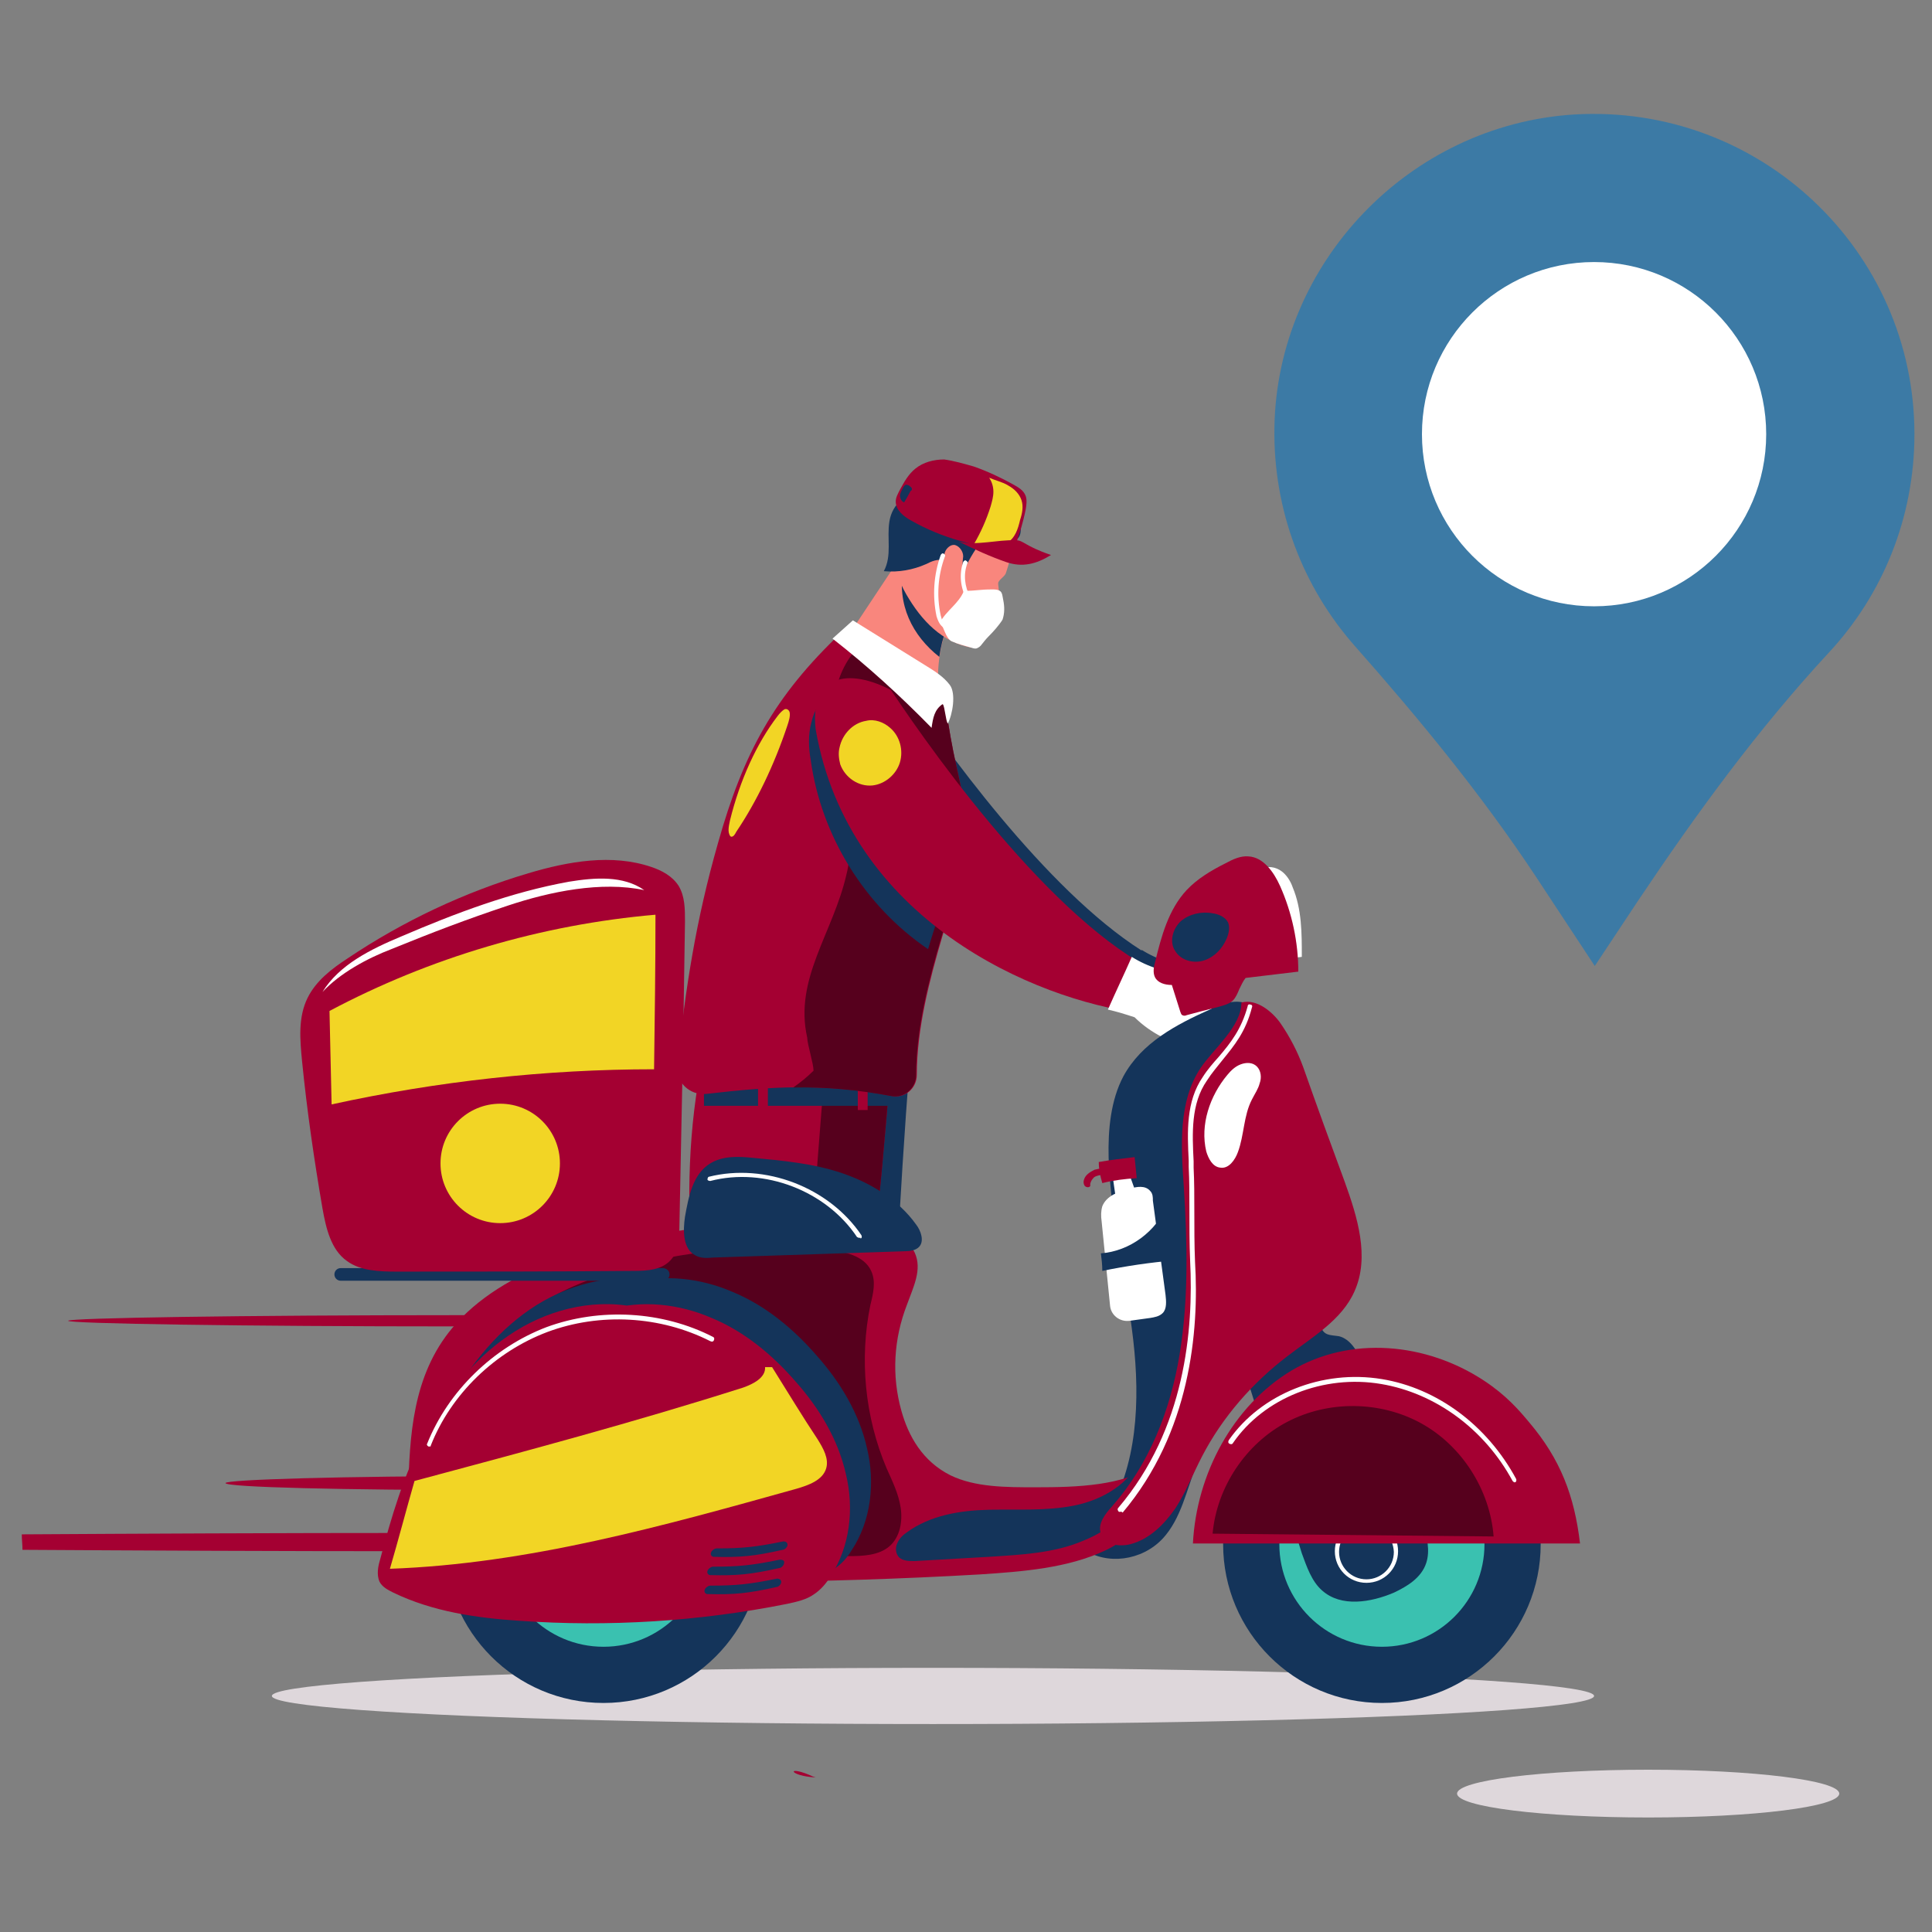 <?xml version="1.0" encoding="utf-8"?>
<!-- Generator: Adobe Illustrator 18.0.0, SVG Export Plug-In . SVG Version: 6.00 Build 0)  -->
<!DOCTYPE svg PUBLIC "-//W3C//DTD SVG 1.1//EN" "http://www.w3.org/Graphics/SVG/1.1/DTD/svg11.dtd">
<svg version="1.1" id="Layer_1" xmlns="http://www.w3.org/2000/svg" xmlns:xlink="http://www.w3.org/1999/xlink" x="0px" y="0px"
	 viewBox="0 0 275 275" enable-background="new 0 0 275 275" xml:space="preserve">
<rect x="0" y="0" width="275" height="275" fill="#808080" stroke="none"/>
<g>
	<g>
		<g>
			<g>
				<g>
					<path fill="#F9867D" d="M136.6,86.4c-4.7-1.6-5.7-2.8-8.7-6.7l-7.5,11.3c4.2,4.1,8,6.8,13.4,9.4
						C133,95.3,133.8,89.7,136.6,86.4z"/>
				</g>
				<g>
					<path fill="#14345A" d="M133.7,93.5c0.4-2.8,1.3-5.3,2.8-7.2c-4.2-1.4-5.4-2.6-7.9-5.6C127.6,86.1,129.9,90.5,133.7,93.5z"/>
				</g>
			</g>
			<g>
				<g>
					<path fill="#F9867D" d="M145.1,73.2c-0.1-1.8-1.4-3.3-2.9-4.2c-1.5-0.9-3.3-1.3-5.1-1.6c-2.3-0.3-4.8-0.5-6.7,0.9
						c-1.2,0.9-2,2.2-2.6,3.7c-1.5,4.1-1,8.8,1.2,12.6c2.2,3.8,5.1,6.8,9.3,7.6c1.5-2.7,2.7-4.3,3.8-7.5c0.2-0.7-0.1-1.5,0-1.8
						c0.2-0.5,1-0.9,1.1-1.4c0.7-2.1,0.9-3.4,1.4-5.5C145,75,145.2,74.1,145.1,73.2z"/>
				</g>
				<g>
					<path fill="#14345A" d="M134.5,78.6c0.2-0.6,0.9-1.2,1.5-1c0.6,0.2,1.1,0.9,1.1,1.6c-0.1,0.9-0.2,1.6,0.1,2
						c0.8-1.7,1.8-3.4,3.1-4.9c-3.5-1.7-7-3.3-10.4-5c-0.3-0.1-0.5-0.3-0.8-0.3c-0.3,0-0.5,0.1-0.7,0.2c-1,0.6-1.6,1.8-1.8,3
						c-0.2,1.2-0.1,2.4-0.1,3.6c0,1.2-0.1,2.4-0.7,3.5c2.1,0.2,4.2-0.2,6-1c0.8-0.4,1.7-0.8,2.5-0.5
						C134.3,79.3,134.4,78.9,134.5,78.6z"/>
				</g>
				<path fill="#14345A" d="M132.3,66.7c1.8-0.5,3.8-0.2,5.7,0.2c2.1,0.5,4.2,1.2,6,2.5c0.6,0.4,1.1,1,1.4,1.7
					c0.2,0.5,0.1,1.1,0.1,1.6c-0.1,0.9-0.1,1.7-0.2,2.6c0,0.5-0.1,1.1-0.5,1.4c-0.4,0.4-1,0.3-1.6,0.3c-2.9-0.2-5.9-0.5-8.6-1.7
					c-1.7-0.8-3.3-1.9-5.2-2.4c-0.4-0.1-0.9-0.2-1.2-0.5c-0.5-0.5-0.4-1.3-0.1-1.9C128.7,68.7,130.3,67.2,132.3,66.7z"/>
			</g>
			<g>
				<g>
					<path fill="#A40032" d="M138.6,66.4c2,0.7,3.9,1.6,5.7,2.6c0.7,0.4,1.4,0.8,1.7,1.6c0.2,0.6,0.1,1.3,0,1.9
						c-0.4,2-1,3.9-1.7,5.7c-5.1-0.2-10.2-1.6-14.6-4.1c-1.1-0.6-2.2-1.5-2.2-2.7c0-0.6,0.3-1.1,0.6-1.7c0.6-1.1,1.2-2.2,2.2-3
						c1.1-0.9,2.6-1.3,4.1-1.3C135.8,65.6,137.2,66,138.6,66.4z"/>
				</g>
				<g>
					<path fill="#F2D525" d="M145.2,74c0.3-0.9,0.5-1.9,0.2-2.8c-0.3-0.9-1-1.6-1.9-2.1c-0.8-0.5-1.8-0.7-2.7-1.1
						c0.4,0.6,0.6,1.3,0.6,2c0,0.7-0.2,1.4-0.4,2.1c-0.6,1.9-1.4,3.7-2.4,5.4c0.8,0.2,1.6,0.4,2.4,0.4c0.8,0,1.6-0.2,2.3-0.6
						C144.5,76.6,144.9,75.3,145.2,74z"/>
				</g>
				<g>
					<path fill="#A40032" d="M144.6,76.9c1.1,0,1.2,0.8,5,2.1c-2.1,1.3-4.1,1.8-6.4,1c-2.3-0.8-4.5-1.8-6.7-2.9
						C139.1,77.7,141.9,76.8,144.6,76.9z"/>
				</g>
				<g>
					<path fill="#14345A" d="M129.8,69.6c0-0.2-0.2-0.3-0.3-0.4c-0.1-0.1-0.3-0.2-0.5-0.2c-0.2,0-0.3,0.2-0.4,0.3
						c-0.2,0.4-0.4,0.7-0.5,1.2c0,0.4,0.2,0.9,0.6,1c0.3-0.5,0.6-1,0.9-1.6C129.8,69.8,129.8,69.7,129.8,69.6z"/>
				</g>
			</g>
			<g>
				<g>
					<path fill="#FFFFFF" d="M142.8,85.4c-0.1-0.4-0.1-1.1-0.5-1.3c-0.3-0.2-0.7-0.2-1.1-0.2c-1.9,0-2.1,0.2-4,0.2
						c-0.7,1.8-2.5,2.8-3.4,4.5c0.6,0.7,0.8,2.3,1.7,2.7c0.9,0.4,1.8,0.6,2.8,0.9c0.3,0.1,0.6,0.2,0.9,0c0.2-0.1,0.3-0.2,0.4-0.3
						c0.4-0.5,0.7-0.9,1.1-1.3c0.7-0.7,1.5-1.6,2-2.4C143,87.3,143,86.4,142.8,85.4z"/>
				</g>
				<g>
					<path fill="#FFFFFF" d="M134.7,89.5C134.7,89.5,134.6,89.5,134.7,89.5c-0.7-0.2-1.1-0.8-1.4-1.8c-0.6-2.9-0.4-5.9,0.6-8.7
						c0.1-0.2,0.3-0.3,0.4-0.2c0.2,0.1,0.3,0.3,0.2,0.4c-1,2.7-1.2,5.6-0.6,8.4c0.2,0.8,0.4,1.2,0.8,1.3c0.2,0,0.3,0.2,0.2,0.4
						C135,89.4,134.9,89.5,134.7,89.5z"/>
				</g>
				<g>
					<path fill="#FFFFFF" d="M137.9,85.5c-0.1,0-0.2-0.1-0.3-0.2c-0.9-1.6-1.1-3.6-0.5-5.3c0.1-0.2,0.3-0.3,0.4-0.2
						c0.2,0.1,0.3,0.3,0.2,0.4c-0.6,1.5-0.4,3.3,0.4,4.8c0.1,0.2,0,0.4-0.1,0.5C138,85.5,137.9,85.5,137.9,85.5z"/>
				</g>
			</g>
		</g>
		<g>
			<path fill="#14345A" d="M174.6,143.4c-1.1-1.1-2-2.3-2.9-3.6c-0.2-0.3-0.3-0.6-0.4-0.9c-0.1-0.3,0-0.7,0.2-0.9
				c0.3-0.3,0.8-0.4,1.2-0.5c0.4-0.1,0.9-0.4,1.1-0.8c0.2-0.4,0.3-1-0.1-1.3c-1.6,0.8-3.5,0.1-5.2,0.5c-0.8,0.2-1.5,0.7-2.3,1
				c-1.3-0.4-2.6-1-3.7-1.7c0,0,0,0,0,0.1c-13.7-8.7-28.3-29.1-34.4-38.2c-7.1-3.6-11.5-1.2-10.7,5.6c4.2,24.8,26.6,36.4,41.9,39.7
				c-0.1,0.1-0.1,0.2-0.2,0.3c1.3,0.3,2.6,0.7,3.8,1.1c1.1,1.1,2.5,2.1,3.9,2.8c0.5,0.3,1.2,0.5,1.8,0.3c0.5-0.2,1-0.6,1.5-0.7
				c0.4-0.1,0.9,0.1,1.3,0c0.7-0.1,1.1-0.9,1.8-1.1c0.3-0.1,0.7-0.1,1.1-0.1c0.4-0.1,0.7-0.2,0.8-0.6
				C175.2,144.1,174.9,143.7,174.6,143.4z"/>
		</g>
		<g>
			<g>
				<path fill="#14345A" d="M106.2,211.3c6.2-3.2,13.5-4.2,20.4-1.5c0.4-19.6,1.4-39.1,2.9-58.6c-6.9,0.4-14-1-20.4-4.1l-5.5-0.3
					c-5.1,19.6-2.4,40.6,1.7,60.5C105.7,208.7,105.9,210,106.2,211.3z"/>
			</g>
		</g>
		<g>
			<g>
				<g>
					<path fill="#A40032" d="M115.1,252.6c-3.2-1.3-2.7,0.2,1,0.4C115.8,252.9,115.5,252.8,115.1,252.6z"/>
					<path fill="#A40032" d="M103.6,212.8c5.3-3.4,11.5-5.2,17.8-4.3c1.7-19.1,4-38.1,5.4-57.2c-6.9,0.4-14-1-20.4-4.1l-5.5-0.3
						c-5.1,19.6-2.4,40.6,1.7,60.5C103.1,209.2,103.4,211,103.6,212.8z"/>
				</g>
				<g>
					<path fill="#56001D" d="M121.4,208.5c1.7-19.1,4-38.1,5.4-57.2c-3.1,0.2-6.2,0-9.3-0.5c-1.5,19.1-3.1,38.5-3.6,58
						C116.4,208.2,118.9,208.1,121.4,208.5z"/>
				</g>
				<g>
					<rect x="100.2" y="154.1" fill="#14345A" width="28.3" height="3.3"/>
				</g>
				<g>
					<rect x="107.9" y="153.6" fill="#A40032" width="1.4" height="4.4"/>
				</g>
				<g>
					<rect x="122.1" y="153.6" fill="#A40032" width="1.4" height="4.4"/>
				</g>
			</g>
		</g>
		<g>
			<g>
				<path fill="#A40032" d="M119.8,90c-9.6,9.1-14,17.2-17.6,30c-3.2,11.2-4.6,20.6-5.8,31.6c-0.3,2.4,1.8,4.4,4.2,4.1
					c9.4-1.1,17-1.5,26.3,0.3c1.9,0.4,3.6-1.1,3.6-3c0-13.2,7.3-27.9,7.1-34.2c-0.2-5.7-1.3-8.2-2.3-13.9c-0.2-1.3-0.5-2.8-0.7-4.4
					c-5.4-2.6-10.3-6.8-14.5-10.8L119.8,90z"/>
			</g>
			<g>
				<path fill="#56001D" d="M135.3,104.9c-0.2-1.3-0.5-2.8-0.7-4.4c-4.4-2.2-8.6-5.4-12.2-8.7c-8.7,9.2,0.8,21.8-1.9,32.6
					c-1.9,8.4-7.5,14.9-5.6,23.3c0,0.9,0.9,3.7,0.9,4.7c-0.9,0.9-1.9,1.7-2.9,2.4c4.5-0.1,9,0.3,13.9,1.2c1.9,0.4,3.6-1.1,3.6-3
					c0-13.2,7.3-27.9,7.1-34.2C137.4,113.1,136.3,110.6,135.3,104.9z"/>
			</g>
			<g>
				<path fill="#14345A" d="M115.4,108.2c1.5,10.8,7.7,20.8,16.7,26.9c0.8-2.7,1.7-5.3,2.5-8c-9-6.7-15-17.4-16.1-28.6
					c-1.6,0.9-2.6,2.5-3,4.3C115,104.6,115.1,106.5,115.4,108.2z"/>
			</g>
			<g>
				<path fill="#FFFFFF" d="M121.4,88.3c-1,0.9-1.9,1.7-2.9,2.6c5,3.9,9.7,8.2,14.1,12.7c0.2-1.4,0.4-2.6,1.6-3.4
					c0.3,0.5,0.4,2.3,0.7,2.8c0.7-1.3,1.2-4.3,0.3-5.5c-0.9-1.2-2.2-2-3.5-2.8C128.3,92.6,124.8,90.4,121.4,88.3z"/>
			</g>
			<g>
				<path fill="#F2D525" d="M112.4,101.4c-0.1-0.4-0.5-0.6-0.8-0.4c-0.3,0.2-0.6,0.5-0.9,0.9c-3,3.9-5.4,9.2-6.8,14.9
					c-0.1,0.5-0.2,0.9-0.2,1.4c0,0.4,0.2,0.9,0.4,0.9c0.3,0,0.5-0.3,0.7-0.7c2.9-4.3,5.4-9.5,7.3-15.2
					C112.3,102.6,112.5,101.9,112.4,101.4z"/>
			</g>
		</g>
		<g>
			<g>
				<path fill="#A40032" d="M126.8,98.2c-7.1-3.6-11.5-1.2-10.7,5.6c4.7,27.2,31.2,38.5,46.1,40.4c2.6-0.1,3.7-3.6,4.2-5.1
					C151.3,133,133.6,108.4,126.8,98.2z"/>
			</g>
			<g>
				<path fill="#FFFFFF" d="M173.2,144.4c-1.1-1.1-2-2.3-2.9-3.6c-0.2-0.3-0.3-0.6-0.4-0.9c-0.1-0.3,0-0.7,0.2-0.9
					c0.3-0.3,0.8-0.4,1.2-0.5c0.4-0.1,0.9-0.4,1.1-0.8c0.2-0.4,0.3-1-0.1-1.3c-1.6,0.8-3.5,0.1-5.2,0.5c-0.8,0.2-1.5,0.7-2.3,1
					c-1.3-0.4-2.6-1-3.7-1.7c-1.1,2.5-2.3,5-3.4,7.5c1.3,0.3,2.6,0.7,3.8,1.1c1.1,1.1,2.5,2.1,3.9,2.8c0.5,0.3,1.2,0.5,1.8,0.3
					c0.5-0.2,1-0.6,1.5-0.7c0.4-0.1,0.9,0.1,1.3,0c0.7-0.1,1.1-0.9,1.8-1.1c0.3-0.1,0.7-0.1,1.1-0.1c0.4-0.1,0.7-0.2,0.8-0.6
					C173.9,145.1,173.5,144.7,173.2,144.4z"/>
			</g>
			<g>
				<path fill="#F2D525" d="M119.5,106.4c-0.2,0.8-0.1,1.6,0.1,2.4c0.7,1.9,2.6,3.2,4.6,3c1.8-0.2,3.4-1.6,3.9-3.3
					c0.5-1.7,0-3.7-1.4-4.9c-0.9-0.8-2.2-1.3-3.4-1C121.4,102.9,119.9,104.5,119.5,106.4z"/>
			</g>
		</g>
	</g>
	<g>
		<g>
			<ellipse fill="#DED7DB" cx="132.8" cy="241.4" rx="94.1" ry="4"/>
		</g>
		<g>
			<ellipse fill="#DED7DB" cx="234.6" cy="255.3" rx="27.2" ry="3.4"/>
		</g>
	</g>
	<g>
		<g>
			<path fill="#3C7AA5" d="M272.5,61.8c0-26.1-22-47.1-48.5-45.5c-23.4,1.5-42.2,21.1-42.6,44.5c-0.2,11.9,4.1,22.8,11.4,31.1
				c9.2,10.4,18,21.1,25.7,32.7l8.5,12.9l6.1-9.2c8.3-12.4,17.1-24.5,27.3-35.5C267.9,84.7,272.5,73.8,272.5,61.8z"/>
		</g>
		<g>
			<circle fill="#FFFFFF" cx="226.9" cy="61.8" r="24.5"/>
		</g>
	</g>
	<g>
		<g>
			<path fill="#A40032" d="M60.3,218.2c-21.1,0-40.8,0.1-57.2,0.2c0,0.7,0.1,1.5,0.1,2.2c16.4,0.1,36.1,0.2,57.1,0.2
				c2.8,0,5.5,0,8.3,0v-2.6C65.8,218.2,63.1,218.2,60.3,218.2z"/>
		</g>
		<g>
			<path fill="#A40032" d="M73.2,210.1c-1,0-2,0-3,0c-21.1,0-38.1,0.5-38.1,1c0,0.6,17.1,1,38.1,1c1,0,2,0,3,0V210.1z"/>
		</g>
		<g>
			<path fill="#A40032" d="M69.5,187.2c-1.4,0-2.9,0-4.4,0c-30.6,0-55.4,0.4-55.4,0.8s24.8,0.8,55.4,0.8c1.5,0,2.9,0,4.4,0V187.2z"
				/>
		</g>
		<g>
			<g>
				<g>
					<circle fill="#14345A" cx="85.9" cy="219.8" r="22.6"/>
				</g>
				<g>
					<circle fill="#3AC1B0" cx="85.9" cy="219.8" r="14.6"/>
				</g>
			</g>
			<g>
				<path fill="#14345A" d="M165.5,219c2.6-2.8,3.4-6.9,4.8-10.5c2.6-7.2,7.6-13.3,13.7-17.1c1.6-1,3.4-1.9,4.9-3.1
					c1.5-1.3,2.8-3,3-5.1c0.2-1.6-0.3-3.2-0.7-4.7c-3-10-6-20-9.6-29.8c-0.9-2.5-2.2-5.3-4.6-6c-1.6-0.4-3.3,0.3-4.8,1
					c-4.7,2.1-9.7,4.7-12.3,9.5c-1.8,3.4-2.2,7.6-2.1,11.6c0.3,8.7,2.5,17.2,3.5,25.9c1,8.7,0.6,18-3.9,25.2c-1,1.6-2.2,3-3.2,4.6
					C157.5,222.8,162.5,222.2,165.5,219z"/>
			</g>
			<g>
				<path fill="#A40032" d="M120.7,173.8c3.8,0.4,8.1,1.6,9.5,4.5c1.1,2.4-0.2,4.9-1.1,7.4c-1.9,4.9-2.2,10.1-0.8,15.1
					c1,3.6,3,7.2,7,9.2c3.5,1.7,7.9,1.7,12.1,1.7c6,0,12.4-0.2,17-3.2c2,4.6-1.8,9.7-7.1,12.2c-5.3,2.5-11.7,3-17.8,3.4
					c-22.5,1.3-45.1,1.4-67.6,0.6c-3.7-0.1-7.7-0.4-10.4-2.3c-3.3-2.4-3.5-6.4-3.4-9.9c0.2-8.1,0.6-16.7,6.3-23.5
					c3.5-4.2,8.8-7.4,14.5-9.5c5.8-2.2,12-3.5,18.3-4.4C104.9,173.7,112.9,172.9,120.7,173.8z"/>
			</g>
			<g>
				<path fill="#14345A" d="M140.7,221.6c4.6-0.3,9.3-0.5,13.5-2.3c4.3-1.7,8.1-5.2,9-9.7c0.2-0.8,0.1-2-0.8-2.2
					c-1.5,3.8-5.5,6.1-9.5,6.9c-4,0.8-8.1,0.5-12.2,0.6c-4.1,0.1-8.3,0.8-11.6,3.2c-0.6,0.4-1.1,0.9-1.4,1.6c-0.3,0.7-0.2,1.5,0.3,2
					c0.6,0.5,1.4,0.5,2.2,0.5C133.7,222,137.2,221.8,140.7,221.6z"/>
			</g>
			<g>
				<path fill="#56001D" d="M84.3,182c10.6-3.9,22.1-5,33.4-4.1c2.4,0.2,5.3,0.8,6.3,3c0.7,1.5,0.3,3.2-0.1,4.8
					c-1.6,7.7-0.8,16,2.3,23.3c0.8,1.8,1.7,3.6,2,5.6c0.3,2-0.1,4.2-1.6,5.5c-1.5,1.3-3.8,1.4-5.8,1.4c-12.9-0.1-25.9-0.2-38.6-2.4
					c-3.9-0.7-8-1.7-10.4-4.9c-2.3-3.1-2.3-7.2-2-11.1c0.4-5.3,1.1-10.9,4.6-15C76.9,185.1,80.6,183.4,84.3,182z"/>
			</g>
			<g>
				<g>
					<path fill="#FFFFFF" d="M184,126.3c1.3,3.1,1.3,6.5,1.3,9.9c-0.6,0.1-1.3,0.1-1.9,0.2c-0.9-4.3-2.2-8.6-3.8-12.7
						c0.8-0.5,2-0.3,2.8,0.3C183.1,124.5,183.7,125.4,184,126.3z"/>
				</g>
				<g>
					<path fill="#A40032" d="M184.8,138.3c0-4.2-0.9-8.4-2.6-12.2c-0.9-2-2.4-4.1-4.5-4.2c-1.1-0.1-2.2,0.4-3.3,1
						c-2,1-4,2.2-5.5,3.8c-2.6,2.8-3.6,6.6-4.5,10.3c-0.2,0.7-0.3,1.5,0,2.1c0.4,0.8,1.4,1.1,2.4,1.1c0.4,1.3,0.8,2.5,1.2,3.8
						c0.1,0.2,0.1,0.4,0.3,0.5c0.2,0.1,0.4,0.1,0.6,0c1.5-0.4,3-0.8,4.6-1.2c0.7-0.2,1.5-0.4,2-0.9c0.4-0.4,0.7-1.1,0.9-1.6
						c0.3-0.6,0.5-1.1,0.9-1.6C179.8,138.9,182.3,138.6,184.8,138.3z"/>
				</g>
				<g>
					<path fill="#14345A" d="M172.6,130c-1.6-0.3-3.3,0.1-4.5,1.1c-1.2,1.1-1.7,3-0.8,4.3c0.8,1.3,2.6,1.8,4.1,1.3
						c1.5-0.5,2.6-1.7,3.2-3.1c0.3-0.7,0.5-1.6,0.2-2.3C174.4,130.5,173.4,130.1,172.6,130z"/>
				</g>
			</g>
			<g>
				<g>
					<g>
						<circle fill="#14345A" cx="196.7" cy="219.8" r="22.6"/>
					</g>
					<g>
						<circle fill="#3AC1B0" cx="196.7" cy="219.8" r="14.6"/>
					</g>
				</g>
				<g>
					<path fill="#14345A" d="M188.2,226.4c2.7,2.4,6.9,1.7,10.2,0.3c1.9-0.9,3.9-2.1,4.6-4.2c0.6-1.8,0.1-3.7-0.4-5.6
						c-2.4-7.9-5.2-15.6-8.7-23c-0.7-1.6-1.7-3.3-3.3-3.7c-0.6-0.1-1.2-0.1-1.7-0.3c-0.5-0.2-1-0.8-0.7-1.4
						c-2.9,0.9-5.7,2.1-8.3,3.8c-0.9,0.6-1.9,1.3-2.2,2.3c-0.4,1,0,2.2,0.3,3.2c2.4,7.7,4.9,15.5,7.3,23.3
						C186,223,186.7,225.1,188.2,226.4z"/>
				</g>
				<g>
					<path fill="#FFFFFF" d="M194.5,225.3c-2.5,0-4.5-2-4.5-4.5s2-4.5,4.5-4.5c2.5,0,4.5,2,4.5,4.5S197,225.3,194.5,225.3z
						 M194.5,217c-2.1,0-3.9,1.7-3.9,3.9c0,2.1,1.7,3.9,3.9,3.9c2.1,0,3.9-1.7,3.9-3.9C198.3,218.7,196.6,217,194.5,217z"/>
				</g>
			</g>
			<g>
				<path fill="#14345A" d="M93.2,182.3c-6.2-1.2-12.7,0.6-17.8,4.1s-9.1,8.7-12,14.2c-2.9,5.6-4.7,11.6-6.3,17.7
					c-0.3,1-0.5,2.1-0.1,3.1c0.4,0.8,1.2,1.2,2,1.6c5.6,2.7,11.8,3.6,17.9,4c12.7,0.9,25.6,0.1,38.1-2.4c1.4-0.3,2.8-0.6,3.9-1.4
					c0.9-0.6,1.7-1.5,2.3-2.5c2.8-4.2,3.4-9.7,2.2-14.6c-1.1-4.9-3.8-9.4-7.2-13.2c-3.3-3.8-7.3-7.1-11.9-9c-4.6-2-9.9-2.6-14.7-1.2
					"/>
			</g>
			<g>
				<path fill="#14345A" d="M95.3,181.4c0,0.5-0.4,0.9-0.9,0.9H48.5c-0.5,0-0.9-0.4-0.9-0.9l0,0c0-0.5,0.4-0.9,0.9-0.9h45.8
					C94.9,180.5,95.3,180.9,95.3,181.4L95.3,181.4z"/>
			</g>
			<g>
				<g>
					<path fill="#A40032" d="M224.9,219.7c-0.8-6.8-2.8-12-7.2-17.2c-1.5-1.8-3.3-3.9-6.5-6c-8.2-5.4-19-6.4-27.4-1.4
						c-8.3,5-13.5,14.7-14,24.6H224.9z"/>
				</g>
				<g>
					<path fill="#56001D" d="M172.6,218.3c0.6-6.6,4.7-12.8,10.6-15.9c5.9-3.1,13.3-3,19.1,0.2s9.8,9.5,10.3,16.1L172.6,218.3z"/>
				</g>
				<g>
					<path fill="#FFFFFF" d="M215.6,211c-0.1,0-0.2-0.1-0.3-0.2c-4-7.4-11-12.5-18.7-13.8c-8.2-1.4-16.7,2-21.1,8.4
						c-0.1,0.2-0.3,0.2-0.5,0.1c-0.2-0.1-0.2-0.3-0.1-0.5c4.6-6.6,13.3-10.1,21.8-8.7c7.9,1.3,15,6.6,19.1,14.2
						c0.1,0.2,0,0.4-0.1,0.5C215.7,210.9,215.6,211,215.6,211z"/>
				</g>
			</g>
			<g>
				<g>
					<path fill="#14345A" d="M130.8,177.5c0.8-0.8,0.3-2.3-0.4-3.2c-2.5-3.5-6.4-5.9-10.5-7.3c-4.1-1.4-8.5-1.8-12.8-2.2
						c-2-0.2-4.2-0.3-6,0.8c-2.5,1.5-3.1,4.8-3.6,7.6c-0.3,2-0.3,4.6,1.5,5.5c0.7,0.4,1.6,0.4,2.5,0.3c9.1-0.3,18.2-0.6,27.3-0.9
						C129.5,178.1,130.3,178,130.8,177.5z"/>
				</g>
				<g>
					<path fill="#FFFFFF" d="M122.3,176.2c-0.1,0-0.2-0.1-0.3-0.1c-4.4-6.6-13.2-10-20.9-8c-0.2,0-0.4-0.1-0.4-0.2
						c0-0.2,0.1-0.4,0.2-0.4c8-2,17.1,1.5,21.7,8.3c0.1,0.2,0.1,0.4-0.1,0.5C122.5,176.1,122.4,176.2,122.3,176.2z"/>
				</g>
			</g>
			<g>
				<g>
					<g>
						<path fill="#FFFFFF" d="M163.7,169.5c-0.7-0.8-1.9-0.6-2.9-0.3c-1.6,0.4-3.3,1-3.9,2.5c-0.2,0.7-0.2,1.4-0.1,2.1
							c0.4,4,0.8,8,1.2,12c0.1,1.4,1.4,2.4,2.8,2.2l2.9-0.4c0.6-0.1,1.3-0.2,1.8-0.7c0.6-0.6,0.5-1.7,0.4-2.6
							c-0.6-4.5-1.2-8.9-1.8-13.4C164.1,170.4,164.1,169.9,163.7,169.5z"/>
					</g>
					<g>
						<polygon fill="#FFFFFF" points="158.4,167.6 158.8,170.4 161.7,169.8 160.7,167 						"/>
					</g>
					<g>
						<path fill="#A40032" d="M156.9,168.4c1.6-0.4,3.2-0.6,4.9-0.7c-0.1-1-0.2-2-0.3-3c-1.7,0.2-3.4,0.4-5.1,0.7
							C156.4,166.4,156.6,167.4,156.9,168.4z"/>
					</g>
					<g>
						<path fill="#A40032" d="M154.3,167.9c-0.1,0.3-0.1,0.6,0.1,0.9c0.2,0.2,0.6,0.3,0.8,0c-0.1-0.4,0.2-0.9,0.5-1.2
							c0.4-0.3,0.8-0.3,1.3-0.4c0.4,0,0.9,0,1.3-0.1c-0.2-0.3-0.3-0.7-0.3-1.1c-0.7,0.3-1.5,0.3-2.2,0.5
							C155.2,166.8,154.5,167.2,154.3,167.9z"/>
					</g>
				</g>
				<g>
					<path fill="#14345A" d="M167.2,179.4c-0.1-2.7-0.5-5.4-1-8c-1.6,3.9-5.4,6.7-9.5,7c0.1,0.8,0.2,1.6,0.2,2.5
						C160.3,180.2,163.7,179.7,167.2,179.4z"/>
				</g>
			</g>
			<g>
				<g>
					<path fill="#A40032" d="M49.5,136.4c-2.3,1.5-4.5,3.2-5.7,5.6c-1.4,2.8-1.1,6-0.8,9.1c0.7,7,1.7,13.9,2.9,20.9
						c0.5,2.8,1.2,5.9,3.5,7.5c1.9,1.4,4.6,1.5,7,1.5c11.2,0,22.5,0,33.7-0.1c2,0,4.2-0.1,5.5-1.7c1-1.2,1-2.8,1.1-4.3
						c0.3-14.6,0.6-29.2,0.8-43.7c0-1.8,0-3.6-0.9-5.1c-0.9-1.4-2.4-2.2-3.9-2.7c-5.6-1.9-11.8-0.8-17.5,0.9
						C66.1,127,57.4,131.1,49.5,136.4z"/>
				</g>
				<g>
					<path fill="#F2D525" d="M93.1,152.2c-15.4,0-30.8,1.7-45.9,5c-0.1-4.4-0.2-8.9-0.3-13.3c14.3-7.6,30.2-12.3,46.4-13.7
						C93.3,137.6,93.2,144.9,93.1,152.2z"/>
				</g>
				<g>
					<circle fill="#F2D525" cx="71.2" cy="165.6" r="8.5"/>
				</g>
				<g>
					<path fill="#FFFFFF" d="M81,125.5c-8.3,1.5-16.2,4.5-23.9,7.8c-4.3,1.8-8.8,4-11.2,7.9c2.5-2.7,6.4-4.8,9.8-6.1
						c5.9-2.4,10.6-4.2,16.6-6.2c6-2,13.3-3.5,19.4-2.2C88.7,124.6,84.7,124.9,81,125.5z"/>
				</g>
			</g>
			<g>
				<g>
					<path fill="#A40032" d="M90.2,186c-6.2-1.2-12.7,0.6-17.8,4.1c-5.2,3.5-9.1,8.7-12,14.2c-2.9,5.6-4.7,11.6-6.3,17.7
						c-0.3,1-0.5,2.1-0.1,3.1c0.4,0.8,1.2,1.2,2,1.6c5.6,2.7,11.8,3.6,17.9,4c12.7,0.9,25.6,0.1,38.1-2.4c1.4-0.3,2.8-0.6,3.9-1.4
						c0.9-0.6,1.7-1.5,2.3-2.5c2.8-4.2,3.4-9.7,2.2-14.6c-1.1-4.9-3.8-9.4-7.2-13.2c-3.3-3.8-7.3-7.1-11.9-9
						c-4.6-2-9.9-2.6-14.7-1.2"/>
				</g>
				<g>
					<path fill="#F2D525" d="M109.9,194.6c-0.3,0-0.7,0-1,0c0.1,1.5-1.7,2.4-3.1,2.9c-15.4,4.9-31.1,9.1-46.8,13.3
						c-1.2,4.2-2.3,8.4-3.5,12.5c19.7-0.7,38.9-6.1,57.9-11.4c1.7-0.5,3.7-1.2,4.2-2.9c0.4-1.4-0.4-2.8-1.2-4.1
						C114.2,201.6,112.1,198.1,109.9,194.6z"/>
				</g>
				<g>
					<path fill="#FFFFFF" d="M61.1,205.9c0,0-0.1,0-0.1,0c-0.2-0.1-0.3-0.3-0.2-0.4c3-7.5,9.4-13.7,17-16.6
						c7.6-2.8,16.5-2.3,23.7,1.4c0.2,0.1,0.2,0.3,0.1,0.5c-0.1,0.2-0.3,0.2-0.5,0.1c-7.1-3.6-15.7-4.1-23.2-1.3
						c-7.4,2.8-13.7,8.8-16.6,16.2C61.4,205.8,61.3,205.9,61.1,205.9z"/>
				</g>
				<g>
					<g>
						<g>
							<path fill="#14345A" d="M111.2,225.2c0,0.3-0.4,0.7-0.7,0.7c-4,0.9-6,1.1-9.8,1c-0.3,0-0.5-0.3-0.4-0.6l0,0
								c0.1-0.3,0.5-0.6,0.8-0.6c3.7,0,5.6-0.2,9.5-1C111,224.7,111.2,224.9,111.2,225.2L111.2,225.2z"/>
						</g>
					</g>
					<g>
						<g>
							<path fill="#14345A" d="M111.6,222.5c0,0.3-0.4,0.7-0.7,0.7c-4,0.9-6,1.1-9.8,1c-0.3,0-0.5-0.3-0.4-0.6l0,0
								c0.1-0.3,0.5-0.6,0.8-0.6c3.7,0,5.6-0.2,9.5-1C111.5,222,111.7,222.2,111.6,222.5L111.6,222.5z"/>
						</g>
					</g>
					<g>
						<g>
							<path fill="#14345A" d="M112.1,219.9c0,0.3-0.4,0.7-0.7,0.7c-4,0.9-6,1.1-9.8,1c-0.3,0-0.5-0.3-0.4-0.6l0,0
								c0.1-0.3,0.5-0.6,0.8-0.6c3.7,0,5.6-0.2,9.5-1C111.9,219.4,112.1,219.6,112.1,219.9L112.1,219.9z"/>
						</g>
					</g>
				</g>
			</g>
			<g>
				<g>
					<path fill="#A40032" d="M171.1,207.3c2.9-5.6,7.2-10.5,12.2-14.3c3.5-2.7,7.7-5.1,9.5-9.2c2.2-4.9,0.4-10.6-1.4-15.6
						c-2-5.4-4-10.9-5.9-16.3c-0.8-2.2-1.9-4.3-3.2-6.2c-1.1-1.6-3.4-3.6-5.6-3c0,3.4-3.9,6.5-5.8,9.3c-3.2,4.8-2.8,11.1-2.4,16.9
						c0.5,8,0.7,16-0.6,23.9c-1.3,7.9-4.3,15.6-9.6,21.6c-1,1.1-2.1,2.5-1.6,3.9c0.5,1.6,2.6,1.9,4.2,1.5c2.7-0.7,4.8-2.8,6.4-5.1
						C168.8,212.4,169.8,209.8,171.1,207.3z"/>
				</g>
				<g>
					<path fill="#FFFFFF" d="M173.7,166.2c1.2,0.2,2.1-1.1,2.5-2.2c0.9-2.4,0.8-5.2,2-7.5c0.4-0.8,0.9-1.5,1.1-2.3
						c0.3-0.8,0.2-1.8-0.4-2.4c-0.6-0.6-1.5-0.6-2.3-0.3c-0.8,0.3-1.4,0.9-1.9,1.5c-2.5,3-3.9,7.1-3,10.9
						C172,164.9,172.6,166.1,173.7,166.2z"/>
				</g>
				<g>
					<path fill="#FFFFFF" d="M159.4,215.2c-0.1,0-0.2,0-0.2-0.1c-0.1-0.1-0.2-0.3,0-0.5c9.5-11.2,10.7-25.3,10.2-35.2
						c-0.1-2.4-0.1-4.9-0.1-7.3c0-2,0-4-0.1-6l0-0.9c-0.2-4.1-0.4-8.4,2-11.9c0.7-1.1,1.5-2,2.3-2.9c1.7-2,3.2-3.9,4.1-7.2
						c0-0.2,0.2-0.3,0.4-0.2c0.2,0,0.3,0.2,0.2,0.4c-0.9,3.5-2.5,5.4-4.2,7.5c-0.7,0.9-1.5,1.8-2.2,2.9c-2.3,3.3-2.1,7.5-1.9,11.5
						l0,0.9c0.1,2,0.1,4.1,0.1,6.1c0,2.4,0,4.9,0.1,7.3c0.6,10-0.7,24.3-10.3,35.7C159.6,215.1,159.5,215.2,159.4,215.2z"/>
				</g>
			</g>
		</g>
	</g>
</g>
</svg>
